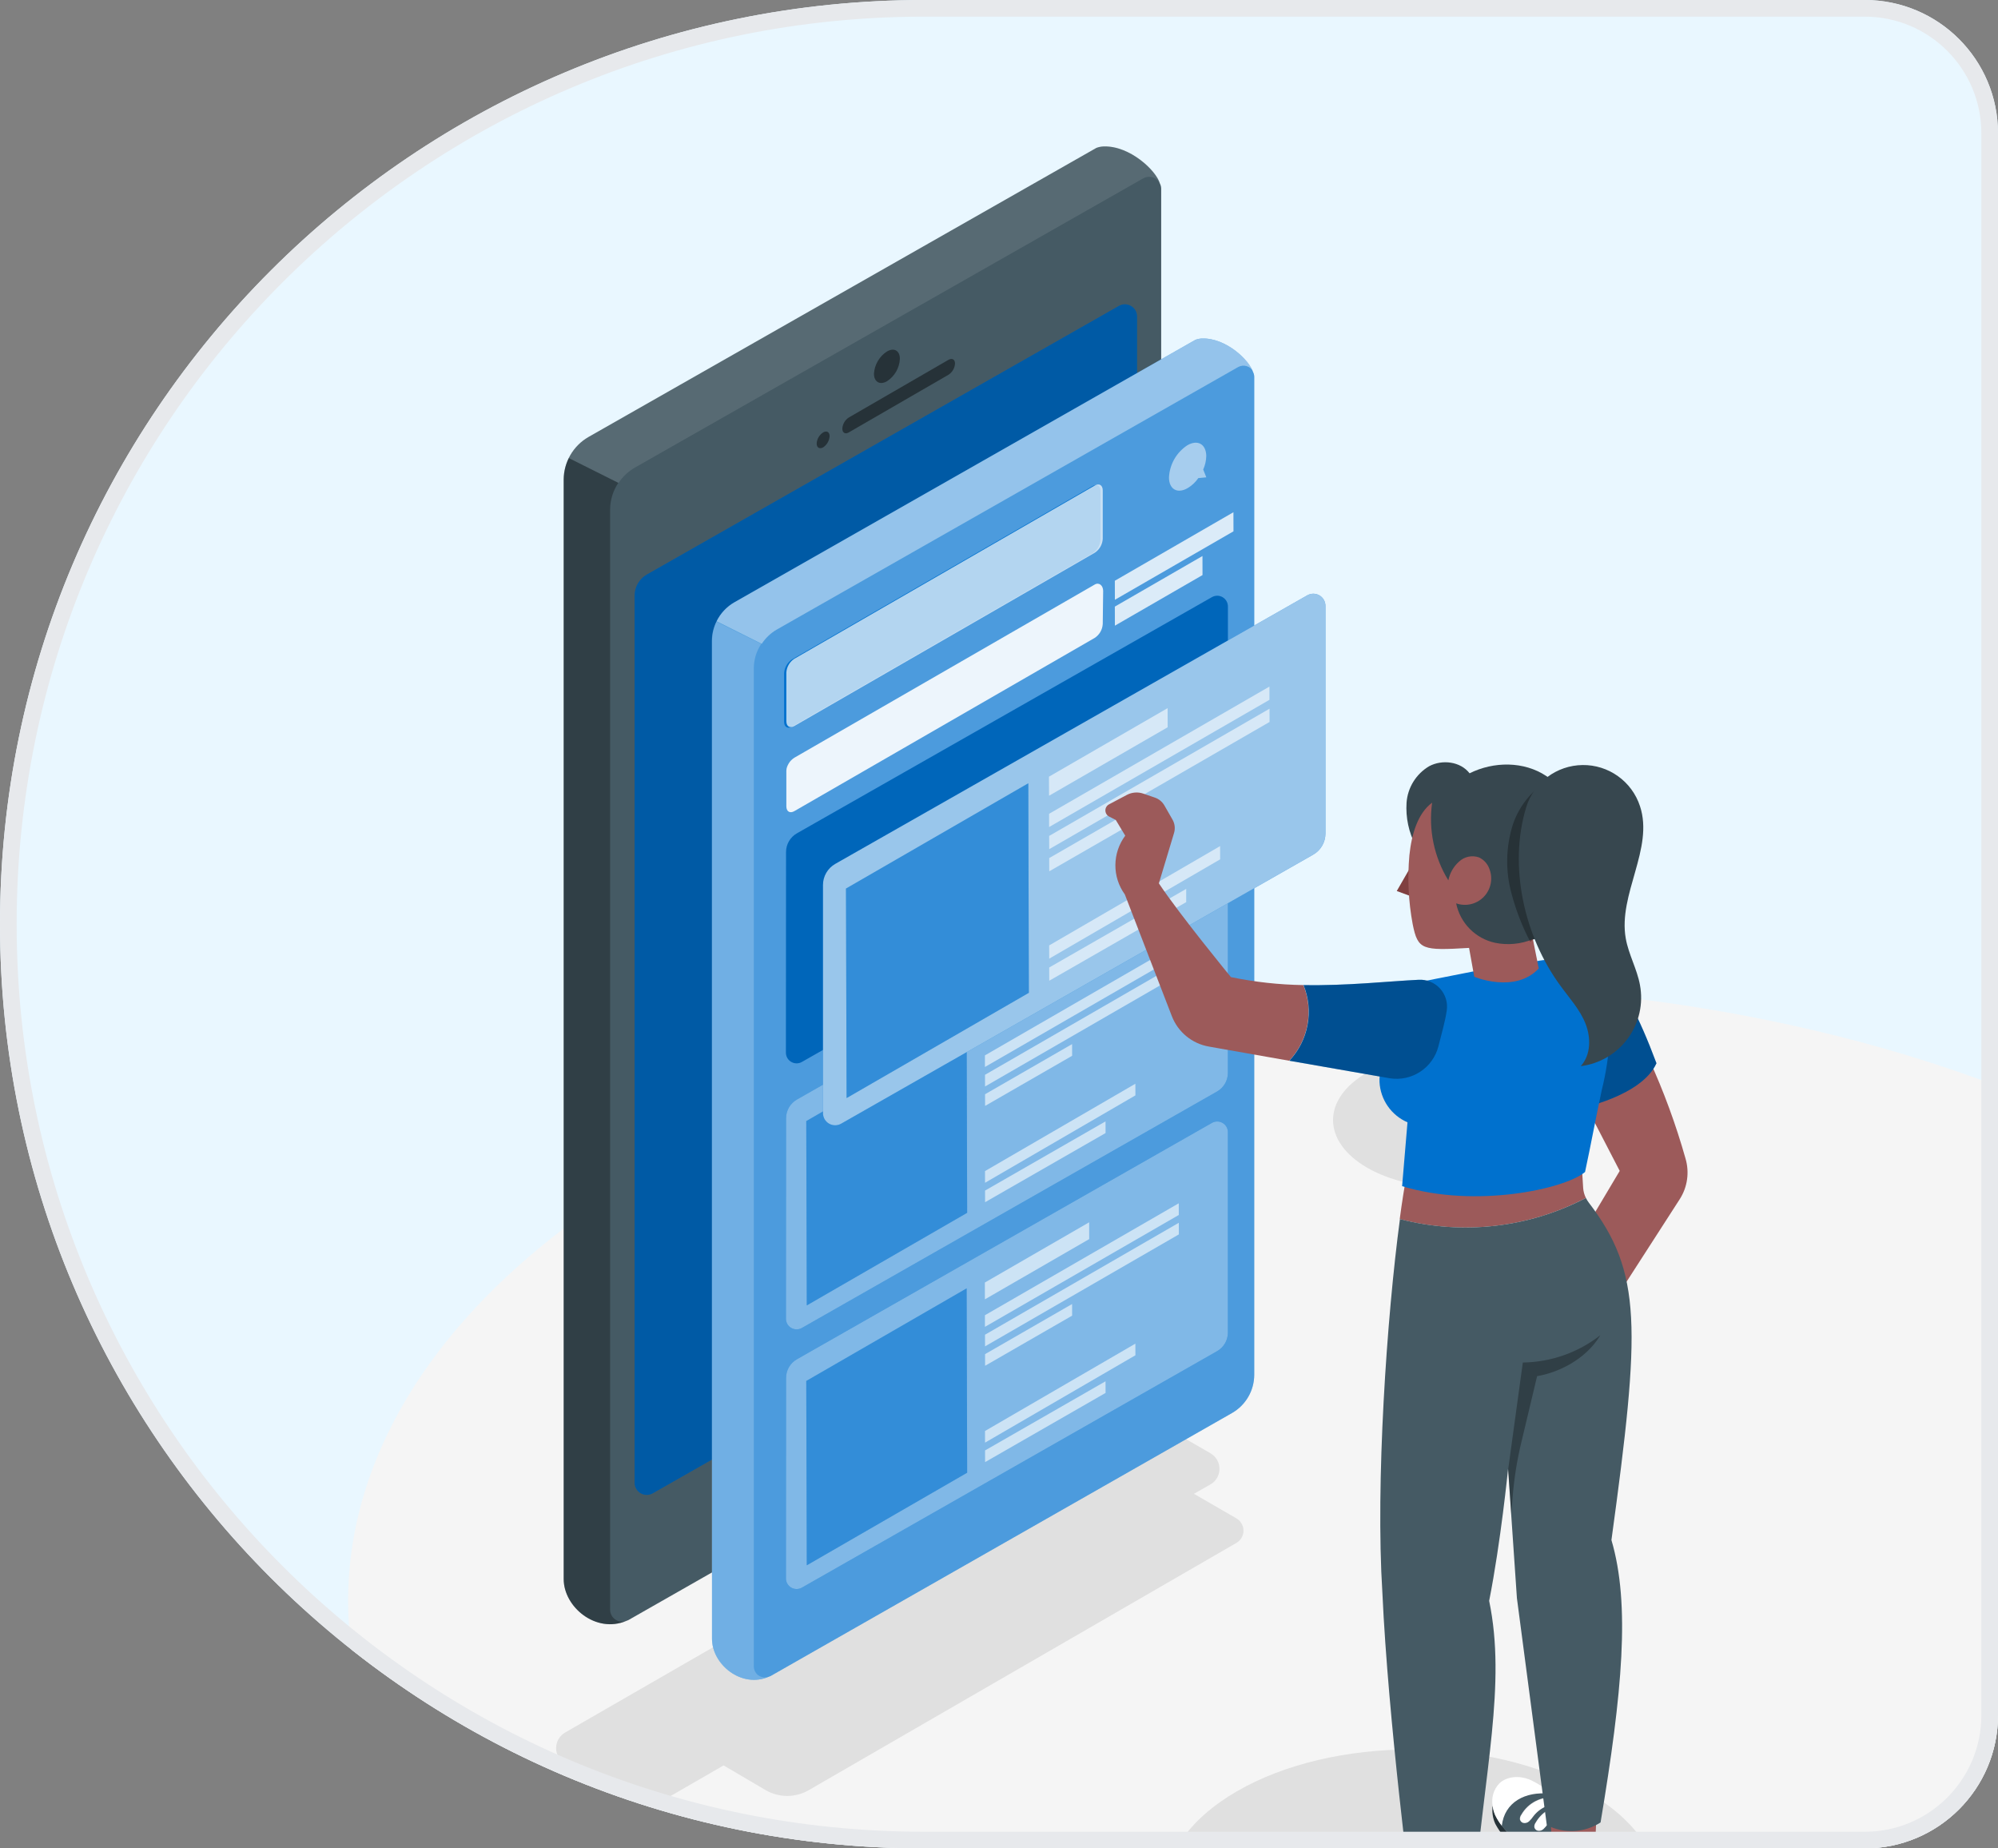 <svg width="120" height="111" viewBox="0 0 120 111" fill="none" xmlns="http://www.w3.org/2000/svg">
<rect x="0" y="0" width="120" height="111" fill="#808080" stroke="none"/>
<g clip-path="url(#clip0_24_24763)">
<path d="M0 55.5C0 24.848 24.848 0 55.5 0H112C116.418 0 120 3.582 120 8V103C120 107.418 116.418 111 112 111H55.5C24.848 111 0 86.152 0 55.5Z" fill="#E9F7FF"/>
<path d="M130.156 70.013C105.048 55.529 64.472 55.529 39.526 70.013C14.579 84.497 14.724 108.013 39.844 122.508C64.964 137.003 105.528 137.006 130.474 122.508C155.421 108.01 155.276 84.509 130.156 70.013Z" fill="#F5F5F5"/>
<path d="M95.315 107.584C89.484 104.216 80.058 104.216 74.265 107.584C68.471 110.952 68.502 116.411 74.333 119.776C80.163 123.141 89.589 123.144 95.386 119.776C101.182 116.408 101.148 110.952 95.315 107.584Z" fill="#E0E0E0"/>
<path d="M74.262 91.183L71.706 89.706L72.706 89.138C72.869 89.044 73.004 88.908 73.099 88.744C73.193 88.581 73.243 88.395 73.243 88.207C73.243 88.018 73.193 87.833 73.099 87.669C73.004 87.506 72.869 87.37 72.706 87.275L69.494 85.418C69.003 85.134 68.446 84.984 67.879 84.984C67.312 84.984 66.755 85.134 66.264 85.418L33.934 104.045C33.771 104.141 33.636 104.277 33.543 104.44C33.449 104.603 33.4 104.789 33.4 104.977C33.4 105.165 33.449 105.35 33.543 105.514C33.636 105.677 33.771 105.813 33.934 105.908L37.14 107.789C37.633 108.076 38.194 108.227 38.765 108.227C39.336 108.227 39.896 108.076 40.389 107.789L43.459 106.016L45.987 107.502C46.38 107.729 46.826 107.849 47.281 107.849C47.735 107.849 48.181 107.729 48.574 107.502L74.27 92.648C74.397 92.572 74.502 92.465 74.574 92.336C74.647 92.207 74.684 92.061 74.683 91.913C74.683 91.766 74.643 91.621 74.569 91.492C74.496 91.364 74.389 91.258 74.262 91.183Z" fill="#E0E0E0"/>
<path d="M91.944 64.421C94.673 65.998 94.687 68.551 91.975 70.127C89.263 71.703 84.852 71.703 82.12 70.127C79.388 68.551 79.377 65.998 82.089 64.421C84.801 62.845 89.212 62.845 91.944 64.421Z" fill="#E0E0E0"/>
<path d="M69.664 11.02C69.442 10.241 67.864 8.748 66.293 8.793C66.141 8.798 65.992 8.827 65.85 8.881L35.331 26.25C34.886 26.509 34.516 26.879 34.257 27.325C33.998 27.77 33.859 28.274 33.855 28.789V94.825C33.855 96.506 35.794 98.111 37.617 97.338C37.657 97.326 37.696 97.311 37.734 97.293L68.267 79.895C68.715 79.64 69.087 79.27 69.346 78.825C69.605 78.379 69.741 77.872 69.741 77.356V11.338C69.741 11.227 69.715 11.118 69.664 11.02Z" fill="#455A64"/>
<path d="M38.114 35.765C38.115 35.508 38.183 35.255 38.313 35.032C38.443 34.81 38.629 34.626 38.853 34.499L67.199 18.37C67.31 18.307 67.436 18.273 67.564 18.273C67.692 18.274 67.817 18.308 67.928 18.372C68.039 18.436 68.131 18.528 68.195 18.639C68.259 18.75 68.292 18.876 68.292 19.004V72.259C68.292 72.517 68.223 72.769 68.093 72.992C67.964 73.214 67.778 73.399 67.554 73.526L39.205 89.677C39.094 89.74 38.969 89.773 38.841 89.772C38.713 89.772 38.588 89.738 38.478 89.674C38.367 89.61 38.276 89.518 38.212 89.407C38.148 89.297 38.115 89.171 38.114 89.044V35.765Z" fill="#0071CE"/>
<path opacity="0.2" d="M38.114 35.765C38.115 35.508 38.183 35.255 38.313 35.032C38.443 34.81 38.629 34.626 38.853 34.499L67.199 18.37C67.31 18.307 67.436 18.273 67.564 18.273C67.692 18.274 67.817 18.308 67.928 18.372C68.039 18.436 68.131 18.528 68.195 18.639C68.259 18.75 68.292 18.876 68.292 19.004V72.259C68.292 72.517 68.223 72.769 68.093 72.992C67.964 73.214 67.778 73.399 67.554 73.526L39.205 89.677C39.094 89.74 38.969 89.773 38.841 89.772C38.713 89.772 38.588 89.738 38.478 89.674C38.367 89.61 38.276 89.518 38.212 89.407C38.148 89.297 38.115 89.171 38.114 89.044V35.765Z" fill="black"/>
<path opacity="0.3" d="M33.855 28.788V94.826C33.855 96.507 35.794 98.112 37.617 97.34C37.508 97.38 37.39 97.393 37.274 97.378C37.158 97.363 37.048 97.32 36.952 97.253C36.857 97.186 36.779 97.097 36.725 96.994C36.671 96.89 36.643 96.775 36.643 96.658V30.611C36.645 30.037 36.816 29.475 37.135 28.998L34.164 27.507C33.964 27.904 33.858 28.343 33.855 28.788Z" fill="black"/>
<path opacity="0.1" d="M66.304 8.791C66.153 8.796 66.003 8.826 65.861 8.88L35.331 26.252C34.825 26.543 34.418 26.98 34.164 27.507L37.152 28.998C37.405 28.617 37.743 28.301 38.14 28.075L68.67 10.706C68.756 10.659 68.85 10.63 68.947 10.62C69.044 10.611 69.141 10.621 69.234 10.651C69.327 10.68 69.413 10.728 69.487 10.792C69.561 10.855 69.621 10.933 69.664 11.021C69.454 10.24 67.875 8.76 66.304 8.791Z" fill="white"/>
<path d="M56.966 21.608C57.179 21.486 57.358 21.583 57.358 21.827C57.351 21.962 57.312 22.094 57.244 22.211C57.177 22.329 57.082 22.429 56.969 22.503L50.977 25.968C50.764 26.093 50.591 25.988 50.591 25.741C50.598 25.607 50.637 25.477 50.704 25.361C50.771 25.245 50.864 25.146 50.977 25.073L56.966 21.608Z" fill="#263238"/>
<path d="M49.438 25.968C49.651 25.843 49.824 25.942 49.827 26.19C49.819 26.324 49.78 26.455 49.713 26.572C49.646 26.688 49.553 26.788 49.441 26.863C49.225 26.985 49.049 26.885 49.049 26.638C49.056 26.504 49.095 26.373 49.163 26.256C49.23 26.14 49.324 26.041 49.438 25.968Z" fill="#263238"/>
<path d="M53.272 21.106C53.7 20.859 54.047 21.055 54.047 21.549C54.034 21.818 53.957 22.079 53.823 22.313C53.69 22.546 53.502 22.745 53.277 22.892C52.848 23.142 52.493 22.938 52.49 22.446C52.506 22.177 52.585 21.916 52.721 21.683C52.857 21.45 53.045 21.252 53.272 21.106Z" fill="#263238"/>
<path d="M53.274 83.276C54.146 82.774 54.85 83.174 54.853 84.177C54.826 84.725 54.669 85.259 54.396 85.735C54.123 86.211 53.742 86.616 53.283 86.917C52.411 87.42 51.69 87.008 51.687 86.006C51.718 85.458 51.878 84.925 52.154 84.451C52.43 83.977 52.814 83.574 53.274 83.276Z" fill="#263238"/>
<path d="M75.261 22.35C75.059 21.643 73.639 20.288 72.202 20.328C72.066 20.332 71.93 20.358 71.802 20.405L44.103 36.172C43.699 36.407 43.363 36.743 43.128 37.147C42.893 37.55 42.767 38.008 42.763 38.476V98.419C42.763 99.947 44.524 101.404 46.171 100.691C46.208 100.681 46.244 100.667 46.279 100.649L73.992 84.856C74.398 84.624 74.736 84.289 74.971 83.884C75.206 83.48 75.329 83.02 75.329 82.552V22.628C75.328 22.532 75.305 22.436 75.261 22.35Z" fill="#0071CE"/>
<path opacity="0.2" d="M42.749 38.464V98.419C42.749 99.947 44.51 101.404 46.157 100.691C46.058 100.727 45.951 100.739 45.846 100.725C45.741 100.711 45.641 100.672 45.555 100.611C45.468 100.551 45.397 100.47 45.349 100.376C45.3 100.282 45.274 100.178 45.274 100.072V40.134C45.275 39.612 45.43 39.102 45.72 38.669L43.025 37.328C42.849 37.682 42.755 38.07 42.749 38.464Z" fill="white"/>
<path opacity="0.4" d="M72.203 20.328C72.066 20.332 71.931 20.358 71.803 20.405L44.104 36.172C43.642 36.435 43.271 36.831 43.039 37.308L45.751 38.663C45.979 38.313 46.285 38.021 46.646 37.811L74.356 22.046C74.434 22.001 74.521 21.973 74.611 21.963C74.7 21.953 74.791 21.962 74.877 21.988C74.964 22.015 75.044 22.059 75.112 22.118C75.181 22.177 75.237 22.249 75.276 22.33C75.06 21.643 73.64 20.288 72.203 20.328Z" fill="white"/>
<path opacity="0.3" d="M75.261 22.35C75.059 21.643 73.639 20.288 72.202 20.328C72.066 20.332 71.93 20.358 71.802 20.405L44.103 36.172C43.699 36.407 43.363 36.743 43.128 37.147C42.893 37.55 42.767 38.008 42.763 38.476V98.419C42.763 99.947 44.524 101.404 46.171 100.691C46.208 100.681 46.244 100.667 46.279 100.649L73.992 84.856C74.398 84.624 74.736 84.289 74.971 83.884C75.206 83.48 75.329 83.02 75.329 82.552V22.628C75.328 22.532 75.305 22.436 75.261 22.35Z" fill="white"/>
<path d="M65.614 29.195C65.878 29.041 66.094 29.164 66.097 29.479V32.398C66.088 32.565 66.04 32.727 65.956 32.872C65.873 33.016 65.757 33.139 65.617 33.23L47.577 43.633C47.31 43.787 47.097 43.665 47.094 43.349V40.427C47.103 40.26 47.152 40.098 47.235 39.954C47.318 39.809 47.435 39.686 47.574 39.595L65.614 29.195Z" fill="#0071CE"/>
<g opacity="0.7">
<path d="M65.748 29.159C66.012 29.005 66.228 29.128 66.231 29.443V32.362C66.221 32.529 66.173 32.691 66.09 32.836C66.006 32.98 65.89 33.103 65.751 33.194L47.711 43.597C47.444 43.751 47.231 43.629 47.228 43.313V40.391C47.237 40.224 47.285 40.062 47.369 39.917C47.452 39.773 47.568 39.65 47.708 39.559L65.748 29.159Z" fill="white"/>
</g>
<g opacity="0.9">
<path d="M65.751 35.102C66.015 34.949 66.253 35.166 66.256 35.482L66.231 37.473C66.221 37.64 66.173 37.802 66.09 37.947C66.006 38.091 65.89 38.214 65.751 38.306L47.711 48.709C47.444 48.862 47.231 48.74 47.228 48.425V46.274C47.237 46.107 47.287 45.992 47.37 45.848C47.453 45.703 47.571 45.593 47.711 45.502L65.751 35.102Z" fill="white"/>
</g>
<g opacity="0.5">
<path d="M71.313 26.739C71.932 26.381 72.435 26.668 72.449 27.378C72.443 27.66 72.38 27.939 72.265 28.196L72.452 28.665L71.972 28.71C71.804 28.954 71.585 29.16 71.33 29.312C70.714 29.67 70.211 29.383 70.209 28.673C70.227 28.286 70.337 27.91 70.529 27.573C70.721 27.237 70.99 26.951 71.313 26.739Z" fill="white"/>
</g>
<path d="M47.211 67.149C47.211 66.922 47.271 66.7 47.385 66.504C47.499 66.308 47.662 66.145 47.858 66.032L72.788 51.835C72.886 51.779 72.998 51.75 73.111 51.751C73.225 51.752 73.336 51.783 73.433 51.84C73.531 51.898 73.611 51.981 73.666 52.08C73.722 52.178 73.75 52.29 73.748 52.403V64.431C73.747 64.657 73.686 64.88 73.572 65.076C73.458 65.272 73.294 65.434 73.098 65.547L48.162 79.747C48.064 79.803 47.953 79.832 47.839 79.831C47.726 79.83 47.615 79.799 47.517 79.742C47.42 79.684 47.339 79.602 47.284 79.503C47.229 79.404 47.201 79.292 47.203 79.179L47.211 67.149Z" fill="#0071CE"/>
<path opacity="0.5" d="M47.211 67.149C47.211 66.922 47.271 66.7 47.385 66.504C47.499 66.308 47.662 66.145 47.858 66.032L72.788 51.835C72.886 51.779 72.998 51.75 73.111 51.751C73.225 51.752 73.336 51.783 73.433 51.84C73.531 51.898 73.611 51.981 73.666 52.08C73.722 52.178 73.75 52.29 73.748 52.403V64.431C73.747 64.657 73.686 64.88 73.572 65.076C73.458 65.272 73.294 65.434 73.098 65.547L48.162 79.747C48.064 79.803 47.953 79.832 47.839 79.831C47.726 79.83 47.615 79.799 47.517 79.742C47.42 79.684 47.339 79.602 47.284 79.503C47.229 79.404 47.201 79.292 47.203 79.179L47.211 67.149Z" fill="white"/>
<path d="M58.057 61.761L58.088 72.831L48.455 78.392L48.424 67.324L58.057 61.761Z" fill="#0071CE"/>
<g opacity="0.2">
<path d="M58.057 61.761L58.088 72.831L48.455 78.392L48.424 67.324L58.057 61.761Z" fill="white"/>
</g>
<g opacity="0.6">
<path d="M64.39 62.7L64.393 63.402L59.165 66.412L59.162 65.711L64.39 62.7Z" fill="white"/>
<path d="M70.8 57.824L70.803 58.523L59.162 65.245L59.159 64.544L70.8 57.824Z" fill="white"/>
<path d="M66.398 67.341L66.401 68.042L59.165 72.194L59.162 71.496L66.398 67.341Z" fill="white"/>
<path d="M68.19 65.081L68.193 65.78L59.162 71.028L59.159 70.326L68.19 65.081Z" fill="white"/>
<path d="M70.796 56.654L70.799 57.353L59.155 64.075V63.377L70.796 56.654Z" fill="white"/>
<path d="M65.415 57.793L65.418 58.801L59.153 62.419L59.15 61.414L65.415 57.793Z" fill="white"/>
</g>
<path d="M47.211 51.162C47.211 50.935 47.271 50.713 47.385 50.517C47.499 50.321 47.662 50.158 47.858 50.046L72.788 35.86C72.886 35.804 72.998 35.775 73.111 35.775C73.225 35.776 73.336 35.807 73.433 35.865C73.531 35.922 73.611 36.005 73.666 36.104C73.722 36.203 73.75 36.315 73.748 36.428V48.455C73.747 48.682 73.686 48.904 73.572 49.1C73.458 49.296 73.294 49.459 73.098 49.571L48.162 63.771C48.064 63.828 47.953 63.857 47.839 63.856C47.726 63.855 47.615 63.824 47.517 63.766C47.42 63.709 47.339 63.626 47.284 63.527C47.229 63.428 47.201 63.317 47.203 63.203L47.211 51.162Z" fill="#0071CE"/>
<path opacity="0.1" d="M47.211 51.162C47.211 50.935 47.271 50.713 47.385 50.517C47.499 50.321 47.662 50.158 47.858 50.046L72.788 35.86C72.886 35.804 72.998 35.775 73.111 35.775C73.225 35.776 73.336 35.807 73.433 35.865C73.531 35.922 73.611 36.005 73.666 36.104C73.722 36.203 73.75 36.315 73.748 36.428V48.455C73.747 48.682 73.686 48.904 73.572 49.1C73.458 49.296 73.294 49.459 73.098 49.571L48.162 63.771C48.064 63.828 47.953 63.857 47.839 63.856C47.726 63.855 47.615 63.824 47.517 63.766C47.42 63.709 47.339 63.626 47.284 63.527C47.229 63.428 47.201 63.317 47.203 63.203L47.211 51.162Z" fill="black"/>
<path d="M47.211 82.745C47.211 82.519 47.27 82.296 47.384 82.1C47.498 81.904 47.661 81.741 47.858 81.629L72.788 67.432C72.886 67.376 72.998 67.347 73.111 67.348C73.225 67.349 73.336 67.379 73.433 67.437C73.531 67.495 73.611 67.577 73.666 67.676C73.722 67.775 73.75 67.887 73.748 68V80.025C73.748 80.251 73.687 80.474 73.573 80.67C73.459 80.866 73.295 81.029 73.098 81.141L48.162 95.341C48.064 95.397 47.953 95.426 47.839 95.425C47.726 95.424 47.615 95.393 47.517 95.336C47.42 95.278 47.339 95.195 47.284 95.097C47.229 94.998 47.201 94.886 47.203 94.773L47.211 82.745Z" fill="#0071CE"/>
<path opacity="0.5" d="M47.211 82.745C47.211 82.519 47.27 82.296 47.384 82.1C47.498 81.904 47.661 81.741 47.858 81.629L72.788 67.432C72.886 67.376 72.998 67.347 73.111 67.348C73.225 67.349 73.336 67.379 73.433 67.437C73.531 67.495 73.611 67.577 73.666 67.676C73.722 67.775 73.75 67.887 73.748 68V80.025C73.748 80.251 73.687 80.474 73.573 80.67C73.459 80.866 73.295 81.029 73.098 81.141L48.162 95.341C48.064 95.397 47.953 95.426 47.839 95.425C47.726 95.424 47.615 95.393 47.517 95.336C47.42 95.278 47.339 95.195 47.284 95.097C47.229 94.998 47.201 94.886 47.203 94.773L47.211 82.745Z" fill="white"/>
<path d="M58.057 77.369L58.088 88.439L48.455 94L48.424 82.93L58.057 77.369Z" fill="#0071CE"/>
<g opacity="0.2">
<path d="M58.057 77.369L58.088 88.439L48.455 94L48.424 82.93L58.057 77.369Z" fill="white"/>
</g>
<g opacity="0.6">
<path d="M64.39 78.309L64.393 79.007L59.165 82.018L59.162 81.319L64.39 78.309Z" fill="white"/>
<path d="M70.8 73.43L70.803 74.128L59.162 80.851L59.159 80.152L70.8 73.43Z" fill="white"/>
<path d="M66.398 82.949L66.401 83.648L59.165 87.803L59.162 87.101L66.398 82.949Z" fill="white"/>
<path d="M68.19 80.689L68.193 81.387L59.162 86.633L59.159 85.934L68.19 80.689Z" fill="white"/>
<path d="M70.796 72.26L70.799 72.961L59.155 79.681V78.982L70.796 72.26Z" fill="white"/>
<path d="M65.415 73.401L65.418 74.41L59.153 78.028L59.15 77.019L65.415 73.401Z" fill="white"/>
</g>
<path d="M49.429 53.148C49.429 52.889 49.497 52.636 49.627 52.413C49.757 52.19 49.943 52.005 50.167 51.878L78.516 35.75C78.627 35.687 78.753 35.654 78.881 35.654C79.009 35.655 79.134 35.689 79.245 35.754C79.355 35.818 79.447 35.91 79.51 36.021C79.574 36.132 79.607 36.258 79.607 36.386V50.058C79.606 50.315 79.537 50.568 79.408 50.79C79.278 51.013 79.092 51.197 78.868 51.324L50.522 67.478C50.411 67.542 50.285 67.575 50.157 67.575C50.029 67.575 49.904 67.541 49.793 67.477C49.682 67.413 49.59 67.32 49.526 67.21C49.462 67.099 49.429 66.973 49.429 66.845V53.148Z" fill="#0071CE"/>
<path opacity="0.6" d="M49.429 53.148C49.429 52.889 49.497 52.636 49.627 52.413C49.757 52.19 49.943 52.005 50.167 51.878L78.516 35.75C78.627 35.687 78.753 35.654 78.881 35.654C79.009 35.655 79.134 35.689 79.245 35.754C79.355 35.818 79.447 35.91 79.51 36.021C79.574 36.132 79.607 36.258 79.607 36.386V50.058C79.606 50.315 79.537 50.568 79.408 50.79C79.278 51.013 79.092 51.197 78.868 51.324L50.522 67.478C50.411 67.542 50.285 67.575 50.157 67.575C50.029 67.575 49.904 67.541 49.793 67.477C49.682 67.413 49.59 67.32 49.526 67.21C49.462 67.099 49.429 66.973 49.429 66.845V53.148Z" fill="white"/>
<path d="M61.76 47.038L61.794 59.619L50.846 65.941L50.809 53.36L61.76 47.038Z" fill="#0071CE"/>
<g opacity="0.2">
<path d="M61.76 47.038L61.794 59.619L50.846 65.941L50.809 53.36L61.76 47.038Z" fill="white"/>
</g>
<g opacity="0.6">
<path d="M68.96 48.103L68.962 48.902L63.018 52.324L63.015 51.529L68.96 48.103Z" fill="white"/>
<path d="M76.247 42.56L76.25 43.355L63.016 50.994L63.013 50.199L76.247 42.56Z" fill="white"/>
<path d="M71.243 53.38V54.175L63.018 58.895L63.015 58.1L71.243 53.38Z" fill="white"/>
<path d="M73.279 50.81L73.282 51.605L63.016 57.569L63.013 56.774L73.279 50.81Z" fill="white"/>
<path d="M76.243 41.23V42.026L63.009 49.665V48.87L76.243 41.23Z" fill="white"/>
<path d="M70.127 42.525L70.13 43.673L63.007 47.785L63.001 46.641L70.127 42.525Z" fill="white"/>
</g>
<g opacity="0.8">
<path d="M74.08 30.76L74.083 31.907L66.96 36.019L66.957 34.875L74.08 30.76Z" fill="white"/>
<path d="M72.22 33.39L72.223 34.534L66.96 37.573L66.957 36.428L72.22 33.39Z" fill="white"/>
</g>
<path d="M95.996 112.968C95.905 113.164 95.764 113.332 95.587 113.456C95.41 113.581 95.203 113.656 94.988 113.675C94.54 113.708 94.094 113.597 93.713 113.36C93.145 112.994 92.912 112.42 92.52 111.9C92.109 111.399 91.643 110.944 91.132 110.546C90.58 110.138 90.127 109.612 89.805 109.006C89.726 108.826 89.673 108.634 89.649 108.438C89.599 108.807 89.653 109.182 89.805 109.521C90.127 110.125 90.58 110.65 91.132 111.057C91.644 111.456 92.109 111.912 92.52 112.414C92.912 112.931 93.136 113.508 93.713 113.874C94.095 114.109 94.541 114.219 94.988 114.187C95.203 114.168 95.409 114.093 95.586 113.969C95.763 113.846 95.905 113.678 95.996 113.482C96.064 113.19 96.084 112.889 96.056 112.591C96.058 112.719 96.037 112.847 95.996 112.968Z" fill="#263238"/>
<path d="M92.225 109.464C92.163 109.545 92.134 109.646 92.143 109.748C92.153 109.794 92.175 109.837 92.207 109.873C92.239 109.909 92.279 109.936 92.324 109.952C92.389 109.97 92.458 109.97 92.523 109.953C92.588 109.936 92.648 109.902 92.697 109.855C92.794 109.763 92.882 109.66 92.958 109.549C93.179 109.266 93.474 109.05 93.81 108.924C93.975 108.865 94.146 108.827 94.321 108.813L93.906 108.433C93.561 108.451 93.227 108.556 92.933 108.737C92.639 108.919 92.396 109.172 92.225 109.472V109.464Z" fill="white"/>
<path d="M92.313 108.141C91.924 108.323 91.601 108.62 91.387 108.993C91.325 109.074 91.296 109.175 91.305 109.277C91.315 109.324 91.337 109.368 91.369 109.404C91.401 109.44 91.441 109.468 91.487 109.484C91.552 109.501 91.621 109.502 91.687 109.485C91.752 109.468 91.813 109.434 91.862 109.387C91.958 109.294 92.045 109.192 92.12 109.081C92.319 108.824 92.58 108.623 92.877 108.494C93.175 108.365 93.501 108.314 93.824 108.345L93.412 107.97C93.037 107.926 92.657 107.985 92.313 108.141Z" fill="white"/>
<path d="M93.139 107.723C92.762 107.355 92.32 107.061 91.836 106.854C91.242 106.627 90.504 106.661 90.046 107.101C89.879 107.277 89.755 107.491 89.686 107.725C89.617 107.958 89.604 108.205 89.649 108.444C89.673 108.64 89.726 108.832 89.805 109.012C89.914 109.247 90.052 109.466 90.217 109.665C90.376 108.231 91.617 107.561 93.139 107.723Z" fill="white"/>
<path d="M96.028 111.568C96.036 111.082 95.925 110.601 95.704 110.168L94.897 109.316L94.329 108.793C94.155 108.808 93.983 108.845 93.818 108.904C93.482 109.03 93.187 109.246 92.966 109.529C92.89 109.64 92.802 109.743 92.705 109.836C92.657 109.883 92.597 109.916 92.532 109.933C92.466 109.95 92.398 109.95 92.333 109.932C92.288 109.916 92.248 109.889 92.216 109.853C92.184 109.818 92.162 109.774 92.151 109.728C92.142 109.626 92.172 109.525 92.234 109.444C92.404 109.143 92.647 108.891 92.941 108.709C93.235 108.527 93.57 108.423 93.915 108.404L93.804 108.328C93.481 108.297 93.156 108.348 92.858 108.477C92.56 108.605 92.299 108.807 92.1 109.063C92.025 109.174 91.938 109.277 91.842 109.37C91.793 109.417 91.733 109.45 91.667 109.467C91.601 109.484 91.532 109.484 91.467 109.466C91.421 109.45 91.381 109.423 91.349 109.386C91.317 109.35 91.295 109.306 91.285 109.259C91.276 109.158 91.305 109.056 91.367 108.975C91.566 108.626 91.863 108.342 92.22 108.159C92.578 107.975 92.981 107.9 93.381 107.941H93.367L93.12 107.717C91.597 107.555 90.356 108.225 90.197 109.654C90.474 109.977 90.78 110.273 91.112 110.54C91.624 110.938 92.09 111.393 92.501 111.895C92.892 112.414 93.117 112.988 93.693 113.354C94.074 113.592 94.521 113.702 94.969 113.67C95.184 113.65 95.39 113.575 95.567 113.451C95.744 113.327 95.885 113.158 95.977 112.963C96.017 112.843 96.037 112.717 96.036 112.59C96.051 112.25 96.048 111.909 96.028 111.568Z" fill="#455A64"/>
<path d="M93.117 109.038L93.21 110.756C94.295 111.381 95.434 111.04 95.812 110.646L95.883 109.038H93.117Z" fill="#9C5A5A"/>
<path d="M95.249 71.939C95.156 71.754 95.101 71.554 95.085 71.348L94.994 69.874L84.486 70.55C84.347 71.285 84.202 72.189 84.068 73.208C87.824 74.189 91.81 73.736 95.249 71.939Z" fill="#9C5A5A"/>
<path d="M95.045 65.995L97.28 70.315L95.25 73.723L97.496 77.273L100.887 72.01C101.115 71.653 101.265 71.252 101.324 70.832C101.384 70.413 101.353 69.986 101.234 69.579C100.654 67.526 99.918 65.521 99.03 63.581L95.045 65.995Z" fill="#9C5A5A"/>
<path d="M93.267 57.651C95.84 57.173 97.311 58.031 99.487 63.85C98.598 65.838 94.829 66.577 94.829 66.577L93.267 57.651Z" fill="#0071CE"/>
<path opacity="0.3" d="M93.267 57.651C95.84 57.173 97.311 58.031 99.487 63.85C98.598 65.838 94.829 66.577 94.829 66.577L93.267 57.651Z" fill="black"/>
<path d="M88.451 58.343L85.642 58.897C85.02 60.033 84.387 61.101 83.767 62.237C83.299 63.089 82.819 64.001 82.853 64.975C82.88 65.495 83.051 65.998 83.348 66.426C83.645 66.854 84.056 67.191 84.534 67.397L84.211 71.231C88.621 72.58 94.014 71.396 95.198 70.379C95.545 68.772 95.855 67.062 96.204 65.455C96.462 64.418 96.621 63.358 96.678 62.291C96.737 61.209 96.479 60.133 95.937 59.196L95.92 59.167C95.55 58.613 95.028 58.178 94.416 57.915C93.804 57.653 93.128 57.573 92.472 57.688L88.451 58.343Z" fill="#0071CE"/>
<path d="M95.414 72.208C95.351 72.124 95.296 72.033 95.25 71.939C91.813 73.733 87.832 74.186 84.08 73.208C83.29 79.098 82.609 89.069 83.026 95.644C83.373 103.312 84.784 114.147 84.784 114.147C86.622 114.698 87.999 114.36 88.519 113.962C89.132 106.365 90.481 101.159 89.439 96.135C90.135 92.622 90.575 88.212 90.575 88.212L91.106 95.971L92.901 109.603C93.406 109.862 93.97 109.984 94.537 109.956C95.104 109.927 95.654 109.75 96.13 109.441C97.436 101.639 97.925 96.354 96.783 92.483C98.535 79.692 98.632 76.417 95.414 72.208Z" fill="#455A64"/>
<path opacity="0.3" d="M91.356 86.681L92.319 82.64C93.455 82.455 95.198 81.72 96.121 80.178C94.79 81.222 93.153 81.799 91.461 81.822L90.584 88.215L90.771 90.944L90.845 89.95C90.93 88.849 91.1 87.756 91.356 86.681Z" fill="black"/>
<path d="M67.557 53.711L70.382 61.024C70.564 61.494 70.864 61.909 71.253 62.228C71.642 62.548 72.107 62.761 72.603 62.848L77.431 63.7C77.993 63.103 78.372 62.358 78.523 61.552C78.674 60.747 78.591 59.915 78.283 59.156C76.82 59.134 75.363 58.974 73.93 58.678C73.93 58.678 70.877 54.964 69.602 53.047L70.51 50.033C70.552 49.898 70.566 49.756 70.55 49.615C70.534 49.474 70.49 49.338 70.419 49.216L69.931 48.364C69.804 48.145 69.602 47.979 69.363 47.898L68.659 47.656C68.499 47.602 68.331 47.581 68.164 47.595C67.996 47.608 67.833 47.655 67.684 47.733L66.611 48.301C66.543 48.337 66.487 48.39 66.447 48.456C66.408 48.521 66.388 48.597 66.389 48.673C66.391 48.748 66.412 48.82 66.451 48.884C66.49 48.947 66.545 48.999 66.611 49.034L67.014 49.241L67.582 50.184C67.202 50.692 66.995 51.309 66.99 51.944C66.985 52.578 67.184 53.198 67.557 53.711Z" fill="#9C5A5A"/>
<path d="M85.202 58.838C83.464 58.92 80.854 59.207 78.292 59.156C78.6 59.915 78.683 60.747 78.532 61.553C78.381 62.358 78.002 63.103 77.44 63.7L83.472 64.753C84.109 64.854 84.76 64.714 85.299 64.36C85.838 64.007 86.227 63.466 86.389 62.842C86.576 62.078 86.778 61.436 86.891 60.692C86.927 60.454 86.91 60.212 86.84 59.982C86.77 59.752 86.65 59.54 86.488 59.362C86.326 59.185 86.127 59.046 85.904 58.955C85.682 58.864 85.442 58.824 85.202 58.838Z" fill="#0071CE"/>
<path opacity="0.3" d="M85.202 58.838C83.464 58.92 80.854 59.207 78.292 59.156C78.6 59.915 78.683 60.747 78.532 61.553C78.381 62.358 78.002 63.103 77.44 63.7L83.472 64.753C84.109 64.854 84.76 64.714 85.299 64.36C85.838 64.007 86.227 63.466 86.389 62.842C86.576 62.078 86.778 61.436 86.891 60.692C86.927 60.454 86.91 60.212 86.84 59.982C86.77 59.752 86.65 59.54 86.488 59.362C86.326 59.185 86.127 59.046 85.904 58.955C85.682 58.864 85.442 58.824 85.202 58.838Z" fill="black"/>
<path d="M85.028 50.787C84.61 49.991 84.419 49.096 84.478 48.199C84.511 47.752 84.652 47.32 84.888 46.94C85.125 46.559 85.449 46.241 85.835 46.013C86.622 45.592 87.715 45.728 88.263 46.438C89.712 45.717 91.526 45.706 92.873 46.603C93.546 47.059 94.09 47.681 94.452 48.409C94.814 49.137 94.982 49.946 94.94 50.758C94.88 51.687 94.54 52.601 94.656 53.527C94.716 54.072 94.94 54.623 94.79 55.152C94.719 55.37 94.604 55.571 94.452 55.743C94.3 55.915 94.114 56.054 93.906 56.151C93.5 56.364 92.552 56.307 92.103 56.401C90.734 57.645 89.013 57.179 87.92 56.069C86.826 54.959 85.028 50.787 85.028 50.787Z" fill="#37474F"/>
<path d="M84.745 52.022L83.89 53.507L84.824 53.853L84.745 52.022Z" fill="#804040"/>
<path d="M84.648 51.36C84.784 50.057 85.165 48.827 86.014 48.202C85.787 49.824 86.131 51.473 86.988 52.868C87.072 52.438 87.293 52.046 87.619 51.752C87.777 51.6 87.974 51.494 88.189 51.448C88.404 51.402 88.627 51.417 88.834 51.491C89.117 51.626 89.336 51.865 89.445 52.158C89.56 52.44 89.591 52.75 89.534 53.049C89.478 53.348 89.336 53.625 89.126 53.846C88.916 54.067 88.647 54.222 88.351 54.294C88.055 54.365 87.744 54.349 87.457 54.248C87.574 54.828 87.858 55.36 88.273 55.78C88.688 56.201 89.217 56.492 89.794 56.617C90.556 56.773 91.347 56.697 92.066 56.401L92.418 58.159C90.998 59.684 88.544 58.659 88.544 58.659L88.232 56.924C85.418 57.091 85.156 57.043 84.847 55.504C84.591 54.138 84.524 52.744 84.648 51.36Z" fill="#9C5A5A"/>
<path opacity="0.3" d="M90.879 49.466C91.275 48.332 92.071 47.382 93.117 46.791C93.716 47.259 94.193 47.865 94.508 48.557C94.823 49.25 94.966 50.008 94.926 50.767C94.866 51.696 94.525 52.61 94.642 53.536C94.701 54.081 94.926 54.632 94.775 55.16C94.704 55.379 94.589 55.58 94.437 55.752C94.285 55.924 94.1 56.063 93.892 56.16C93.486 56.373 92.537 56.316 92.088 56.41C92.029 56.464 91.969 56.51 91.907 56.558C91.431 55.649 91.058 54.691 90.793 53.701C90.405 52.312 90.434 50.839 90.879 49.466Z" fill="black"/>
<path d="M91.66 48.489C91.88 47.759 92.327 47.119 92.937 46.661C93.546 46.203 94.285 45.951 95.047 45.942C95.81 45.932 96.555 46.166 97.175 46.61C97.795 47.053 98.258 47.682 98.496 48.407C99.348 50.963 97.169 53.706 97.644 56.359C97.814 57.319 98.322 58.193 98.496 59.15C98.6 59.706 98.59 60.277 98.465 60.828C98.34 61.379 98.104 61.899 97.771 62.356C97.438 62.812 97.015 63.196 96.528 63.483C96.041 63.77 95.501 63.954 94.94 64.024C95.55 63.351 95.562 62.32 95.224 61.468C94.886 60.616 94.255 59.937 93.719 59.196C91.532 56.225 90.595 51.999 91.66 48.489Z" fill="#37474F"/>
</g>
<path d="M0.5 55.5C0.5 25.124 25.124 0.5 55.5 0.5H112C116.142 0.5 119.5 3.858 119.5 8V103C119.5 107.142 116.142 110.5 112 110.5H55.5C25.124 110.5 0.5 85.876 0.5 55.5Z" stroke="#E7E9EC"/>
<defs>
<clipPath id="clip0_24_24763">
<path d="M0 55.5C0 24.848 24.848 0 55.5 0H112C116.418 0 120 3.582 120 8V103C120 107.418 116.418 111 112 111H55.5C24.848 111 0 86.152 0 55.5Z" fill="white"/>
</clipPath>
</defs>
</svg>
